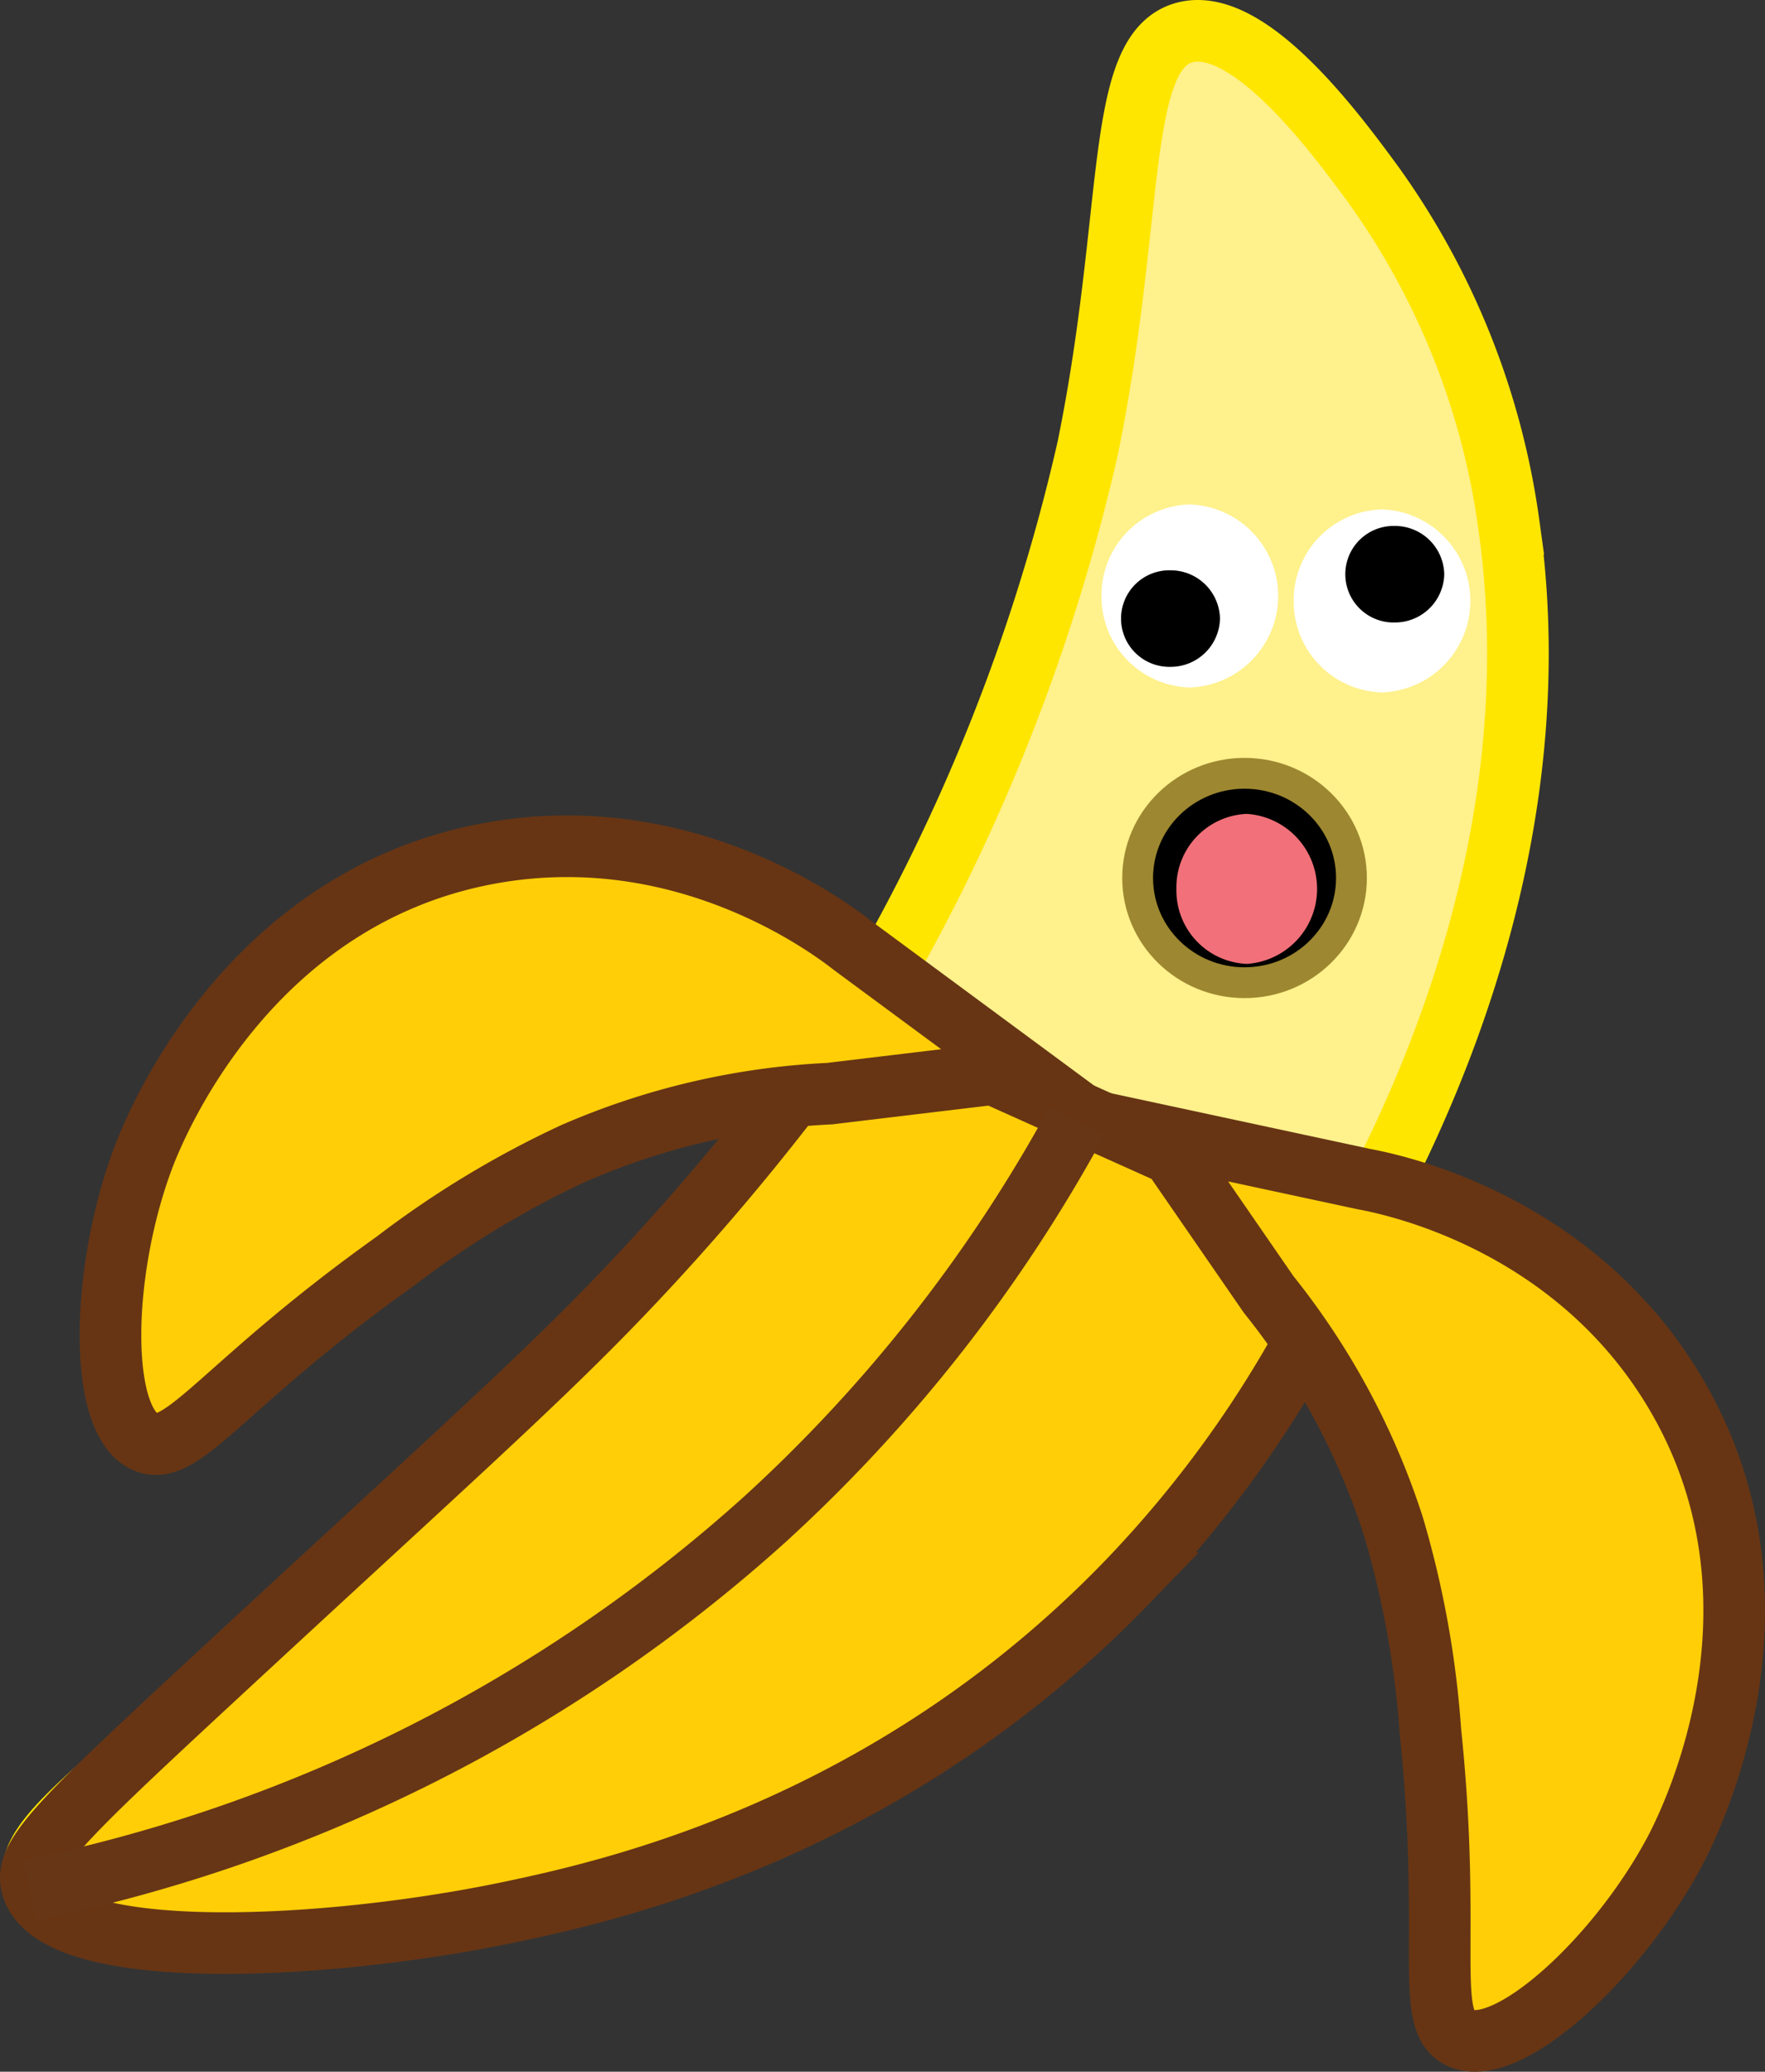 <svg id="Layer_1" data-name="Layer 1" xmlns="http://www.w3.org/2000/svg" viewBox="0 0 114.564 134.48"><rect x="0" y="0" width="114.564" height="134.48" fill="#333333" stroke="none"/><defs><style>.cls-1{fill:#fff18c;stroke:#ffe600;}.cls-1,.cls-2,.cls-3,.cls-4,.cls-5,.cls-6,.cls-7{stroke-miterlimit:10;}.cls-1,.cls-2,.cls-3{stroke-width:4px;}.cls-2{fill:#ffce07;stroke:#673514;}.cls-3{fill:none;stroke:#673616;}.cls-4{fill:#fff;stroke:#fff;}.cls-5{stroke:#000;}.cls-6{stroke:#9d8730;stroke-width:2px;}.cls-7{fill:#f27079;stroke:#f27079;}</style></defs><title>banana</title><path class="cls-1" d="M368.655,226.006c2.062,5.39,25.086,3.956,44.075-4.222,24.296-10.463,36.606-29.65,40.186-35.721,3.412-5.787,14.67-25.459,11.378-48.339a49.227,49.227,0,0,0-8.828-22.07c-2.385-3.247-8.081-11.002-12.261-9.809-4.493,1.282-3.126,11.725-6.235,26.955a124.712,124.712,0,0,1-15.947,38.591c-6.223,9.681-12.866,16.022-26.153,28.704C375.637,218.453,367.32,222.517,368.655,226.006Z" transform="translate(-366.364 -103.721)"/><path class="cls-2" d="M421.81,169.385a156.944,156.944,0,0,1-16.05,19.364c-5.317,5.446-11.346,10.806-25.383,23.811-10.496,9.724-12.552,11.755-11.905,13.703,1.651,4.976,19.166,4.057,30.999,1.572,6.688-1.404,24.583-5.421,39.984-21.34a74.351,74.351,0,0,0,14.898-22.489Z" transform="translate(-366.364 -103.721)"/><path class="cls-2" d="M421.735,165.119c-1.508-1.179-10.981-8.338-23.634-5.999-15.907,2.94-21.833,18.115-22.475,19.848-2.755,7.435-2.888,17.078.205,18.363,2.416,1.004,5.06-3.813,16.175-11.731a62.157,62.157,0,0,1,11.578-7.008,47.131,47.131,0,0,1,16.623-3.88l12.489-1.498Z" transform="translate(-366.364 -103.721)"/><path class="cls-2" d="M454.895,180.259c1.882.35,13.517,2.717,20.136,13.752,8.321,13.873.863,28.357-.012,29.984-3.752,6.985-10.894,13.465-13.904,11.996-2.351-1.147-.489-6.317-1.906-19.89a62.157,62.157,0,0,0-2.406-13.318,47.131,47.131,0,0,0-8.09-15.032q-3.57-5.178-7.14-10.355Z" transform="translate(-366.364 -103.721)"/><path class="cls-3" d="M368.268,226.42a101.544,101.544,0,0,0,47.765-24.098,99.202,99.202,0,0,0,20.225-25.819" transform="translate(-366.364 -103.721)"/><path class="cls-4" d="M438.361,142.407a5.395,5.395,0,0,0,5.231,5.44,5.444,5.444,0,0,0,0-10.88A5.395,5.395,0,0,0,438.361,142.407Z" transform="translate(-366.364 -103.721)"/><path class="cls-4" d="M450.836,142.727a5.395,5.395,0,0,0,5.231,5.44,5.444,5.444,0,0,0,0-10.88A5.395,5.395,0,0,0,450.836,142.727Z" transform="translate(-366.364 -103.721)"/><path class="cls-5" d="M445.051,143.874a2.701,2.701,0,0,1-2.715,2.633,2.634,2.634,0,1,1,0-5.266A2.701,2.701,0,0,1,445.051,143.874Z" transform="translate(-366.364 -103.721)"/><path class="cls-5" d="M459.608,140.995a2.701,2.701,0,0,1-2.715,2.633,2.634,2.634,0,1,1,0-5.266A2.701,2.701,0,0,1,459.608,140.995Z" transform="translate(-366.364 -103.721)"/><ellipse class="cls-6" cx="80.782" cy="56.993" rx="6.939" ry="6.796"/><path class="cls-7" d="M443.223,161.421a4.269,4.269,0,0,0,4.062,4.368,4.379,4.379,0,0,0,0-8.736A4.269,4.269,0,0,0,443.223,161.421Z" transform="translate(-366.364 -103.721)"/></svg>